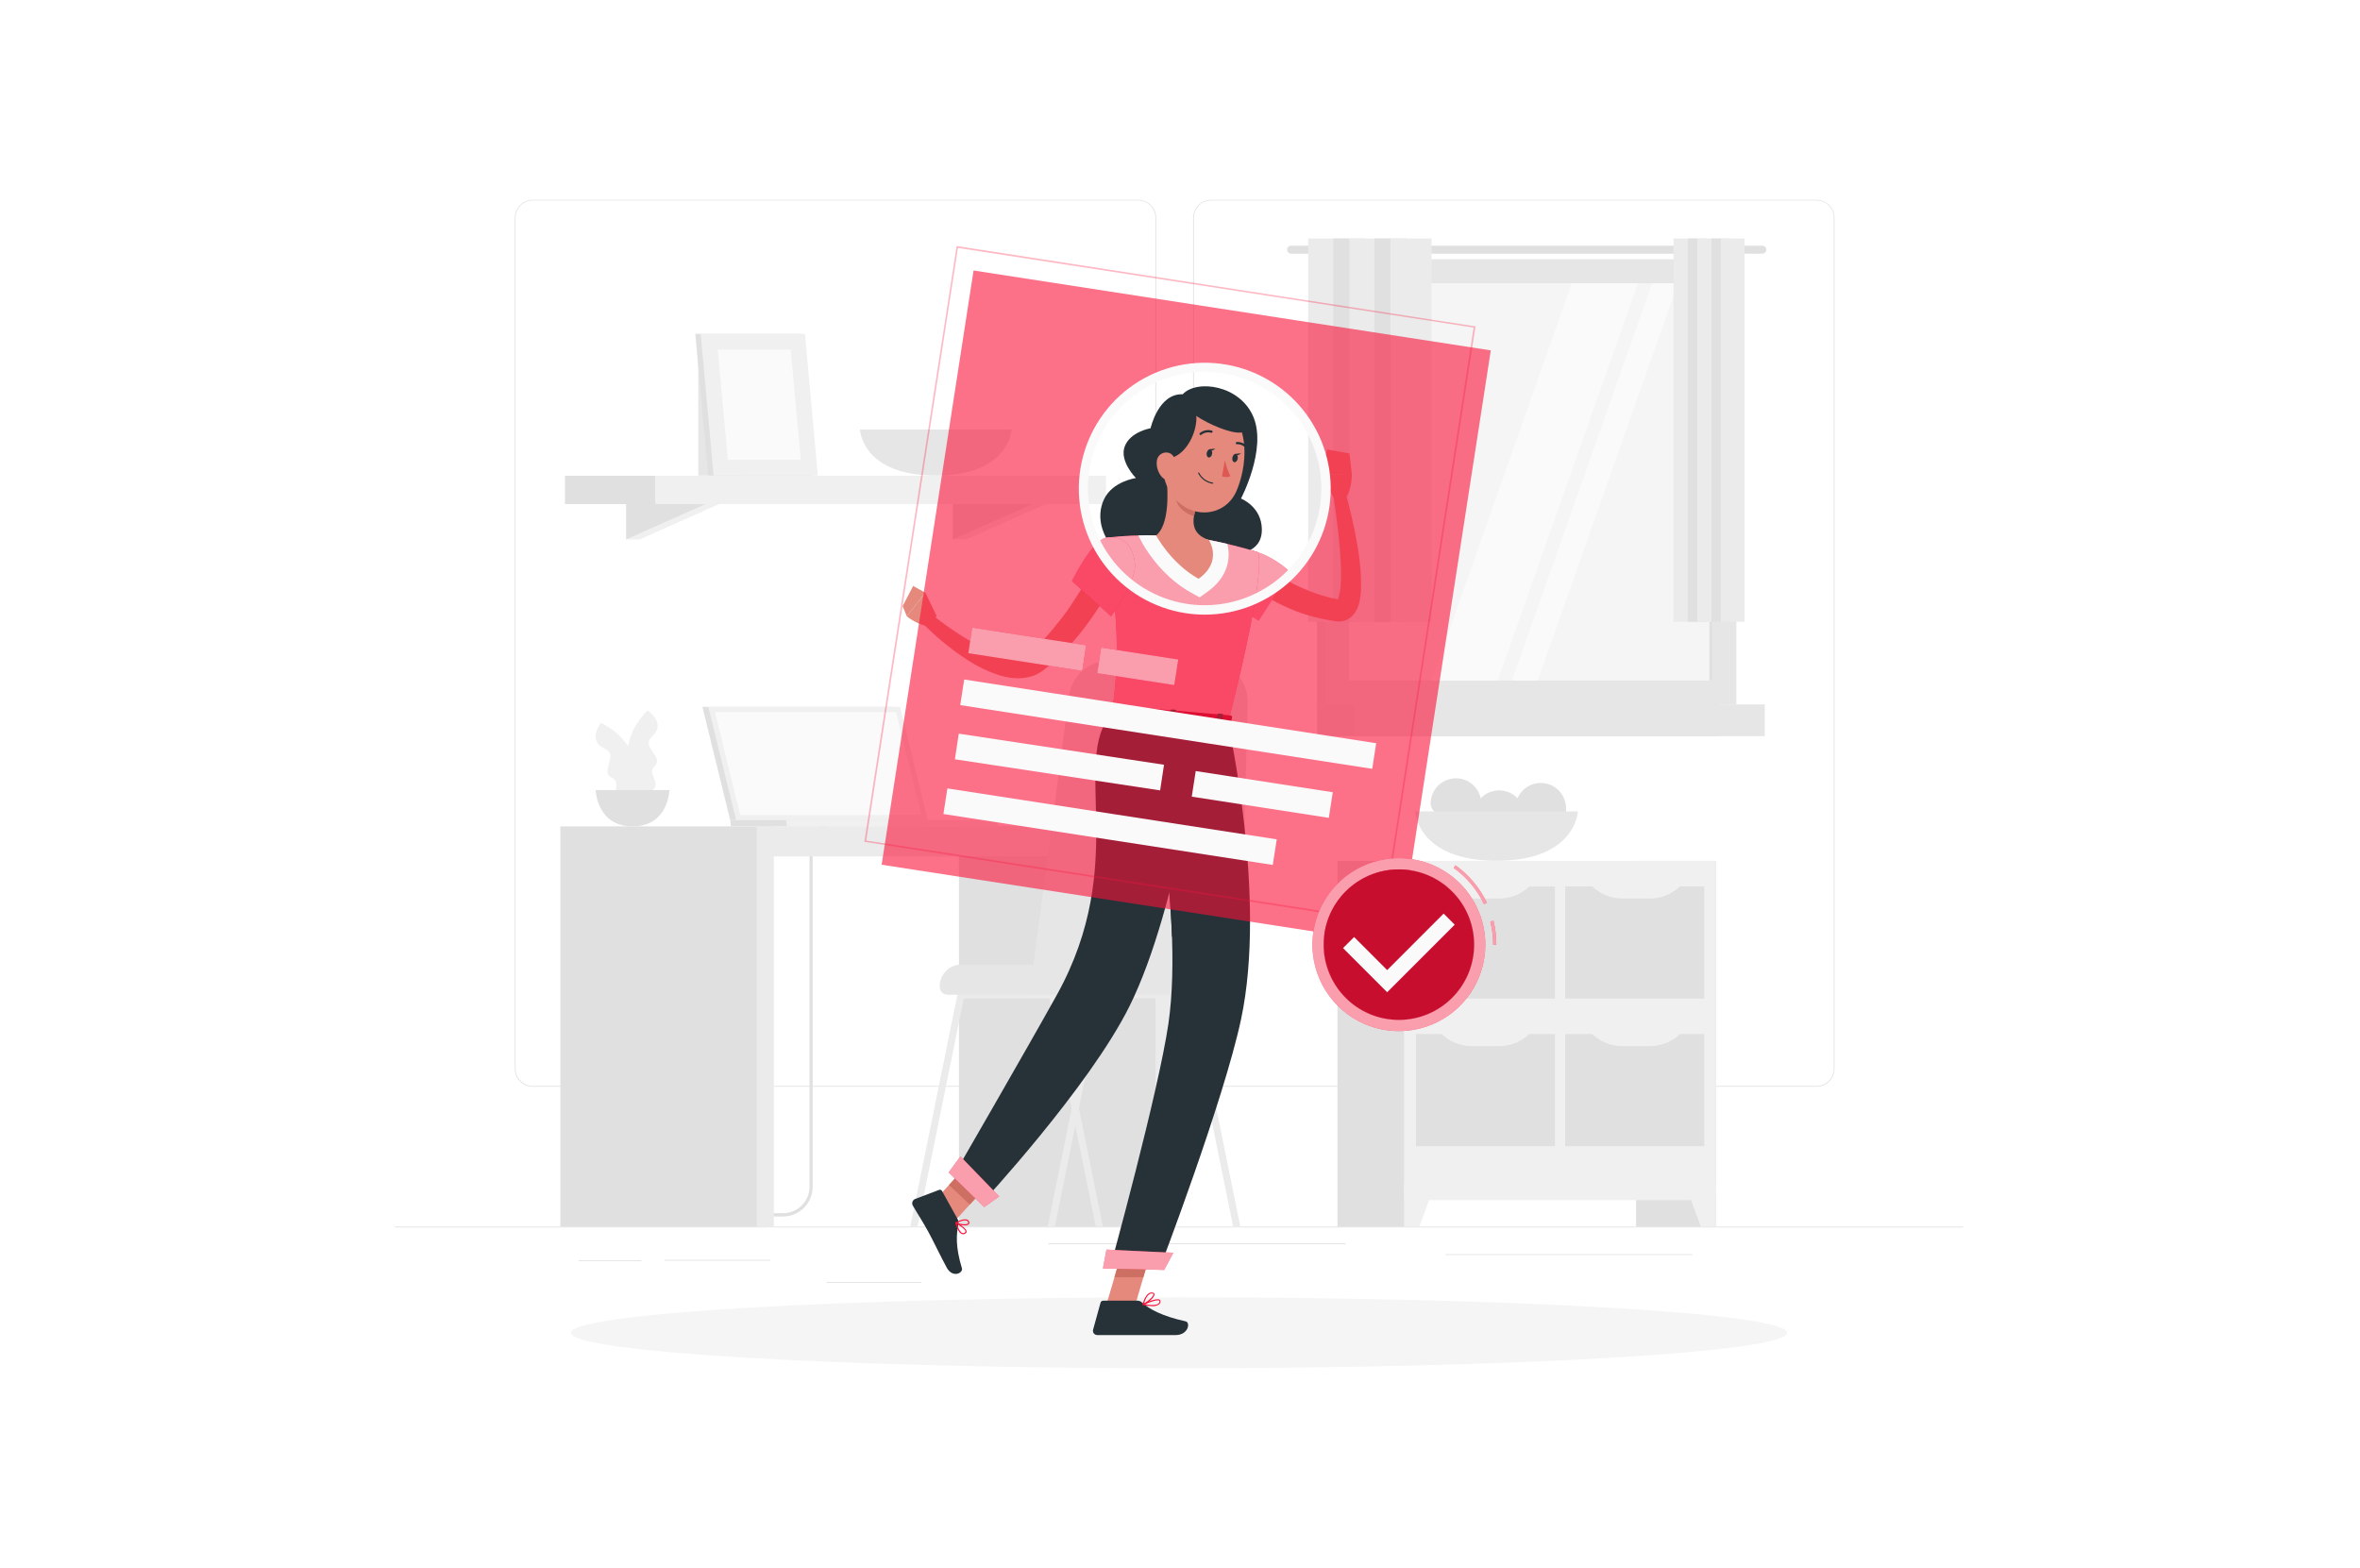 <svg width="301" height="200" viewBox="0 0 301 200" fill="none" xmlns="http://www.w3.org/2000/svg">
<path d="M250.375 156.448H50.375V156.548H250.375V156.448Z" fill="#E0E0E0"/>
<path d="M98.235 160.684H84.739V160.784H98.235V160.684Z" fill="#E0E0E0"/>
<path d="M81.803 160.732H73.795V160.832H81.803V160.732Z" fill="#E0E0E0"/>
<path d="M171.623 158.588H133.707V158.688H171.623V158.588Z" fill="#E0E0E0"/>
<path d="M117.487 163.52H105.399V163.62H117.487V163.52Z" fill="#E0E0E0"/>
<path d="M215.843 159.964H184.375V160.064H215.843V159.964Z" fill="#E0E0E0"/>
<path d="M145.175 138.608H67.939C67.334 138.607 66.754 138.366 66.327 137.938C65.899 137.509 65.659 136.929 65.659 136.324V27.752C65.664 27.15 65.907 26.575 66.334 26.151C66.76 25.727 67.337 25.489 67.939 25.488H145.175C145.781 25.488 146.362 25.729 146.79 26.157C147.218 26.585 147.459 27.166 147.459 27.772V136.324C147.459 136.93 147.218 137.511 146.79 137.939C146.362 138.367 145.781 138.608 145.175 138.608ZM67.939 25.568C67.361 25.569 66.806 25.8 66.397 26.209C65.989 26.619 65.759 27.174 65.759 27.752V136.324C65.759 136.903 65.989 137.457 66.397 137.867C66.806 138.276 67.361 138.507 67.939 138.508H145.175C145.754 138.507 146.309 138.277 146.718 137.867C147.127 137.458 147.358 136.903 147.359 136.324V27.752C147.358 27.173 147.127 26.618 146.718 26.209C146.309 25.799 145.754 25.569 145.175 25.568H67.939Z" fill="#E0E0E0"/>
<path d="M231.699 138.608H154.459C153.854 138.607 153.273 138.366 152.845 137.938C152.417 137.51 152.176 136.929 152.175 136.324V27.752C152.181 27.15 152.425 26.575 152.852 26.151C153.28 25.727 153.857 25.489 154.459 25.488H231.699C232.3 25.49 232.876 25.729 233.302 26.153C233.728 26.576 233.97 27.151 233.975 27.752V136.324C233.975 136.928 233.735 137.508 233.309 137.936C232.882 138.364 232.303 138.606 231.699 138.608ZM154.459 25.568C153.88 25.569 153.325 25.799 152.916 26.209C152.506 26.618 152.276 27.173 152.275 27.752V136.324C152.276 136.903 152.506 137.458 152.916 137.867C153.325 138.277 153.88 138.507 154.459 138.508H231.699C232.278 138.507 232.833 138.277 233.242 137.867C233.651 137.458 233.882 136.903 233.883 136.324V27.752C233.882 27.173 233.651 26.618 233.242 26.209C232.833 25.799 232.278 25.569 231.699 25.568H154.459Z" fill="#E0E0E0"/>
<path d="M218.863 109.8H208.671V156.448H218.863V109.8Z" fill="#E0E0E0"/>
<path d="M216.927 156.448H218.863V150.94H214.899L216.927 156.448Z" fill="#F0F0F0"/>
<path d="M180.775 109.8H170.583V156.448H180.775V109.8Z" fill="#E0E0E0"/>
<path d="M218.863 109.8H179.083V153.068H218.863V109.8Z" fill="#F0F0F0"/>
<path d="M199.623 131.88V146.184H217.363V131.88H199.623Z" fill="#E0E0E0"/>
<path d="M180.587 131.88V146.184H198.327V131.88H180.587Z" fill="#E0E0E0"/>
<path d="M191.211 133.424H187.699C186.945 133.424 186.199 133.27 185.506 132.971C184.814 132.673 184.189 132.236 183.671 131.688H195.239C194.721 132.236 194.097 132.673 193.404 132.971C192.711 133.27 191.965 133.424 191.211 133.424Z" fill="#F0F0F0"/>
<path d="M210.427 133.424H206.919C206.164 133.424 205.417 133.27 204.724 132.971C204.031 132.673 203.406 132.236 202.887 131.688H214.459C213.94 132.236 213.315 132.672 212.621 132.971C211.928 133.269 211.182 133.423 210.427 133.424Z" fill="#F0F0F0"/>
<path d="M199.623 113.056V127.36H217.363V113.056H199.623Z" fill="#E0E0E0"/>
<path d="M180.583 113.06V127.364H198.323V113.06H180.583Z" fill="#E0E0E0"/>
<path d="M191.211 114.6H187.699C186.945 114.6 186.199 114.446 185.507 114.148C184.815 113.85 184.19 113.415 183.671 112.868H195.239C194.72 113.415 194.096 113.85 193.403 114.148C192.711 114.446 191.965 114.6 191.211 114.6Z" fill="#F0F0F0"/>
<path d="M210.427 114.6H206.919C206.165 114.6 205.418 114.446 204.725 114.148C204.032 113.851 203.406 113.415 202.887 112.868H214.459C213.939 113.415 213.314 113.85 212.621 114.148C211.928 114.445 211.181 114.599 210.427 114.6Z" fill="#F0F0F0"/>
<path d="M181.019 156.448H179.083V150.94H183.051L181.019 156.448Z" fill="#F0F0F0"/>
<path d="M188.923 102.492C188.923 104.276 190.163 105.516 188.379 105.516C186.595 105.516 182.467 104.276 182.467 102.492C182.467 101.636 182.807 100.815 183.412 100.209C184.018 99.604 184.839 99.264 185.695 99.264C186.551 99.264 187.372 99.604 187.978 100.209C188.583 100.815 188.923 101.636 188.923 102.492Z" fill="#E0E0E0"/>
<path d="M194.447 104.032C194.447 105.812 195.687 107.056 193.903 107.056C192.119 107.056 187.975 105.812 187.975 104.032C187.975 103.176 188.315 102.355 188.92 101.75C189.526 101.144 190.347 100.804 191.203 100.804C192.059 100.804 192.88 101.144 193.486 101.75C194.091 102.355 194.431 103.176 194.431 104.032H194.447Z" fill="#E0E0E0"/>
<path d="M199.739 103.088C199.739 104.868 200.979 106.112 199.195 106.112C197.411 106.112 193.283 104.868 193.283 103.088C193.283 102.232 193.623 101.411 194.228 100.805C194.834 100.2 195.655 99.86 196.511 99.86C197.367 99.86 198.188 100.2 198.794 100.805C199.399 101.411 199.739 102.232 199.739 103.088Z" fill="#E0E0E0"/>
<path d="M180.491 103.488C180.491 103.488 180.755 109.784 190.871 109.784C200.987 109.784 201.247 103.488 201.247 103.488H180.491Z" fill="#E6E6E6"/>
<path d="M219.287 33.084H167.995V89.844H219.287V33.084Z" fill="#E0E0E0"/>
<path d="M224.775 31.332H164.675C164.608 31.331 164.542 31.344 164.479 31.37C164.417 31.395 164.361 31.432 164.313 31.479C164.266 31.527 164.228 31.583 164.202 31.645C164.176 31.707 164.163 31.773 164.163 31.84C164.163 31.976 164.217 32.106 164.313 32.202C164.409 32.298 164.539 32.352 164.675 32.352H224.775C224.842 32.352 224.909 32.339 224.97 32.313C225.032 32.287 225.088 32.249 225.136 32.202C225.183 32.154 225.22 32.098 225.246 32.036C225.271 31.974 225.284 31.907 225.283 31.84C225.283 31.705 225.23 31.576 225.134 31.481C225.039 31.386 224.91 31.332 224.775 31.332Z" fill="#E0E0E0"/>
<path d="M221.463 33.084H169.011V89.844H221.463V33.084Z" fill="#E6E6E6"/>
<path d="M219.287 89.844H167.995V93.888H219.287V89.844Z" fill="#E0E0E0"/>
<path d="M225.087 89.844H172.635V93.888H225.087V89.844Z" fill="#E6E6E6"/>
<path d="M218.415 86.792V36.128H172.059V86.792H218.415Z" fill="#F5F5F5"/>
<path d="M182.583 86.796L200.467 36.132H208.907L191.023 86.796H182.583Z" fill="#FAFAFA"/>
<path d="M192.835 86.796L210.719 36.132H214.011L196.127 86.796H192.835Z" fill="#FAFAFA"/>
<path d="M218.415 86.796V36.132H218.027V86.796H218.415Z" fill="#E0E0E0"/>
<path d="M172.095 30.42H166.851V79.308H172.095V30.42Z" fill="#EBEBEB"/>
<path d="M174.135 30.42H170.051V79.308H174.135V30.42Z" fill="#E0E0E0"/>
<path d="M177.339 30.42H172.095V79.308H177.339V30.42Z" fill="#EBEBEB"/>
<path d="M179.379 30.42H175.295V79.308H179.379V30.42Z" fill="#E0E0E0"/>
<path d="M182.583 30.42H177.339V79.308H182.583V30.42Z" fill="#EBEBEB"/>
<path d="M216.463 30.42H213.443V79.308H216.463V30.42Z" fill="#EBEBEB"/>
<path d="M217.643 30.42H215.287V79.308H217.643V30.42Z" fill="#E0E0E0"/>
<path d="M219.483 30.42H216.463V79.308H219.483V30.42Z" fill="#EBEBEB"/>
<path d="M220.663 30.42H218.307V79.308H220.663V30.42Z" fill="#E0E0E0"/>
<path d="M222.507 30.42H219.487V79.308H222.507V30.42Z" fill="#EBEBEB"/>
<path d="M94.523 45.744H89.059V60.652H94.523V45.744Z" fill="#E6E6E6"/>
<path d="M81.591 64.064L79.855 68.8H81.591L92.215 64.064H81.591Z" fill="#F0F0F0"/>
<path d="M79.855 64.064V68.8L90.483 64.064H79.855Z" fill="#E0E0E0"/>
<path d="M123.255 64.064L121.523 68.8H123.255L133.883 64.064H123.255Z" fill="#F0F0F0"/>
<path d="M121.523 64.064V68.8L132.147 64.064H121.523Z" fill="#E0E0E0"/>
<path d="M72.059 64.288H83.615V60.684H72.059V64.288Z" fill="#E0E0E0"/>
<path d="M141.063 60.684H83.611V64.288H141.063V60.684Z" fill="#F0F0F0"/>
<path d="M103.623 60.652H90.323L88.679 42.584H101.979L103.623 60.652Z" fill="#E0E0E0"/>
<path d="M104.311 60.652H91.015L89.367 42.584H102.667L104.311 60.652Z" fill="#F0F0F0"/>
<path d="M92.831 58.652L91.551 44.584H100.851L102.131 58.652H92.831Z" fill="#FAFAFA"/>
<path d="M109.679 54.784C109.679 54.784 109.923 60.652 119.351 60.652C128.779 60.652 129.023 54.784 129.023 54.784H109.679Z" fill="#E6E6E6"/>
<path d="M99.879 155.152H85.307C84.977 155.159 84.654 155.059 84.385 154.868C84.115 154.677 83.915 154.405 83.812 154.091C83.71 153.778 83.71 153.439 83.815 153.126C83.919 152.813 84.121 152.542 84.391 152.352L84.627 152.672C84.435 152.816 84.293 153.016 84.221 153.245C84.149 153.473 84.151 153.719 84.226 153.947C84.301 154.174 84.446 154.373 84.64 154.514C84.834 154.654 85.067 154.731 85.307 154.732H99.879C100.772 154.731 101.628 154.376 102.259 153.744C102.891 153.113 103.246 152.257 103.247 151.364V108.24C103.248 107.268 103.634 106.336 104.321 105.649C105.008 104.961 105.939 104.574 106.911 104.572H111.271V104.972H106.911C106.045 104.974 105.216 105.319 104.604 105.932C103.992 106.544 103.648 107.374 103.647 108.24V151.384C103.645 152.383 103.247 153.34 102.541 154.046C101.835 154.752 100.878 155.15 99.879 155.152Z" fill="#E0E0E0"/>
<path d="M148.555 105.396H122.311V156.448H148.555V105.396Z" fill="#E0E0E0"/>
<path d="M149.543 105.396H147.379V156.448H149.543V105.396Z" fill="#EBEBEB"/>
<path d="M98.027 109.224H150.211V105.396H98.027V109.224Z" fill="#EBEBEB"/>
<path d="M97.715 105.396H71.471V156.448H97.715V105.396Z" fill="#E0E0E0"/>
<path d="M98.699 105.396H96.535V156.448H98.699V105.396Z" fill="#EBEBEB"/>
<path d="M89.587 90.156H114.043L117.587 104.596H93.131L89.587 90.156Z" fill="#E0E0E0"/>
<path d="M93.131 104.596L93.231 105.396H117.687L117.591 104.596H93.131Z" fill="#E0E0E0"/>
<path d="M90.343 90.156H114.799L118.343 104.596H93.887L90.343 90.156Z" fill="#F0F0F0"/>
<path d="M94.403 103.936L91.183 90.816H114.279L117.499 103.936H94.403Z" fill="#FAFAFA"/>
<path d="M100.259 104.596L100.355 105.396H127.287L127.187 104.596H100.259Z" fill="#F0F0F0"/>
<path d="M81.203 101.756C81.203 101.756 77.603 95.552 82.599 90.612C82.599 90.612 83.899 91.464 83.879 92.612C83.859 93.76 82.487 94.044 82.779 95.012C83.071 95.98 84.379 96.9 83.523 97.688C82.667 98.476 83.659 99.176 83.603 100.144C83.547 101.112 81.203 101.756 81.203 101.756Z" fill="#F0F0F0"/>
<path d="M81.475 102.324C81.475 102.324 82.935 95.3 76.639 92.188C76.639 92.188 75.671 93.408 76.051 94.484C76.431 95.56 77.827 95.4 77.847 96.4C77.867 97.4 76.927 98.692 77.987 99.172C79.047 99.652 78.323 100.628 78.683 101.524C79.043 102.42 81.475 102.324 81.475 102.324Z" fill="#F0F0F0"/>
<path d="M75.975 100.768C75.975 100.768 76.095 105.396 80.683 105.396C85.271 105.396 85.379 100.768 85.379 100.768H75.975Z" fill="#E0E0E0"/>
<path d="M140.671 156.448H139.759L137.147 143.584L136.691 141.332L133.843 127.332H122.927L117.011 156.448H116.099L122.127 126.776C122.147 126.675 122.201 126.584 122.281 126.519C122.36 126.454 122.46 126.419 122.563 126.42H134.207C134.31 126.419 134.41 126.454 134.489 126.519C134.569 126.584 134.623 126.675 134.643 126.776L137.143 139.088L137.603 141.34L140.671 156.448Z" fill="#EBEBEB"/>
<path d="M158.195 156.448H157.279L151.363 127.316H140.451L137.603 141.34L137.147 143.584L134.535 156.448H133.623L136.691 141.332L137.143 139.088L139.647 126.776C139.667 126.675 139.721 126.584 139.801 126.519C139.88 126.454 139.98 126.419 140.083 126.42H151.727C151.83 126.42 151.93 126.455 152.01 126.52C152.091 126.585 152.146 126.675 152.167 126.776L158.195 156.448Z" fill="#EBEBEB"/>
<path d="M131.291 126.868H151.347C153.187 126.866 154.953 126.144 156.267 124.856C157.581 123.567 158.337 121.816 158.375 119.976L159.123 89.496C159.134 88.817 159.009 88.142 158.757 87.511C158.504 86.88 158.129 86.306 157.652 85.821C157.176 85.337 156.608 84.951 155.982 84.688C155.355 84.425 154.683 84.289 154.003 84.288H141.431C140.173 84.289 138.958 84.752 138.019 85.59C137.08 86.428 136.482 87.582 136.339 88.832L131.291 126.868Z" fill="#E6E6E6"/>
<path d="M142.227 126.868H120.855C120.59 126.868 120.335 126.763 120.148 126.575C119.96 126.388 119.855 126.133 119.855 125.868V125.772C119.855 125.043 120.144 124.344 120.66 123.829C121.175 123.314 121.874 123.024 122.603 123.024H142.227V126.868Z" fill="#E6E6E6"/>
<path d="M150.375 174.512C193.208 174.512 227.931 172.485 227.931 169.984C227.931 167.483 193.208 165.456 150.375 165.456C107.542 165.456 72.819 167.483 72.819 169.984C72.819 172.485 107.542 174.512 150.375 174.512Z" fill="#F5F5F5"/>
<path d="M160.951 71.816L161.211 72.036C161.307 72.12 161.415 72.2 161.519 72.28C161.727 72.444 161.919 72.608 162.159 72.764C162.591 73.08 163.051 73.368 163.511 73.656C164.439 74.228 165.412 74.724 166.419 75.14C167.423 75.568 168.456 75.921 169.511 76.196C169.775 76.268 170.047 76.316 170.311 76.376L170.711 76.464C170.795 76.464 170.711 76.464 170.711 76.484C170.657 76.497 170.605 76.52 170.559 76.552C170.523 76.588 170.523 76.588 170.539 76.58C170.618 76.463 170.68 76.335 170.723 76.2C170.865 75.739 170.952 75.262 170.983 74.78C171.031 74.256 171.047 73.704 171.043 73.148C171.043 72.032 170.955 70.892 170.867 69.748C170.779 68.604 170.639 67.456 170.491 66.304C170.343 65.152 170.179 64 170.007 62.864L171.511 62.52C172.174 64.803 172.708 67.121 173.111 69.464C173.321 70.656 173.466 71.857 173.547 73.064C173.594 73.687 173.609 74.312 173.591 74.936C173.586 75.625 173.498 76.311 173.331 76.98C173.218 77.408 173.034 77.813 172.787 78.18C172.614 78.43 172.399 78.648 172.151 78.824C171.867 79.028 171.54 79.164 171.195 79.224C170.899 79.274 170.596 79.274 170.299 79.224L169.839 79.148C169.531 79.096 169.219 79.056 168.915 78.988C167.689 78.745 166.485 78.399 165.315 77.956C164.146 77.508 163.016 76.965 161.935 76.332C161.395 76.008 160.867 75.668 160.355 75.296C160.099 75.112 159.847 74.896 159.595 74.72C159.471 74.616 159.347 74.516 159.223 74.404C159.099 74.292 158.983 74.2 158.823 74.048L160.951 71.816Z" fill="#E4897B"/>
<path d="M156.603 69.996C161.003 69.4 164.539 72.948 164.539 72.948L160.515 79.156C160.515 79.156 156.203 76.396 155.443 74.516C154.659 72.56 154.351 70.288 156.603 69.996Z" fill="#FA1239"/>
<path opacity="0.6" d="M156.603 69.996C161.003 69.4 164.539 72.948 164.539 72.948L160.515 79.156C160.515 79.156 156.203 76.396 155.443 74.516C154.659 72.56 154.351 70.288 156.603 69.996Z" fill="#FAFAFA"/>
<path d="M170.043 63.404L168.583 60.476L172.411 60.444C172.411 60.444 172.487 62.488 171.519 63.644L170.043 63.404Z" fill="#E4897B"/>
<path d="M169.263 57.328L172.111 57.836L172.411 60.444L168.583 60.476L169.263 57.328Z" fill="#E4897B"/>
<path d="M141.043 166.636L144.627 166.98L147.107 158.564L143.523 158.216L141.043 166.636Z" fill="#E4897B"/>
<path d="M118.255 154.188L120.911 156.684L126.647 150.38L123.991 147.884L118.255 154.188Z" fill="#E4897B"/>
<path d="M122.139 155.488L120.139 151.888C120.105 151.826 120.05 151.779 119.984 151.755C119.918 151.73 119.845 151.731 119.779 151.756L116.703 152.924C116.627 152.957 116.559 153.005 116.502 153.066C116.446 153.127 116.403 153.198 116.376 153.277C116.35 153.355 116.34 153.438 116.347 153.521C116.354 153.604 116.379 153.684 116.419 153.756C117.135 154.996 117.547 155.56 118.419 157.14C118.959 158.116 120.019 160.34 120.759 161.692C121.499 163.044 122.871 162.368 122.683 161.744C121.827 158.944 121.991 157.372 122.231 156.144C122.279 155.921 122.247 155.689 122.139 155.488Z" fill="#263238"/>
<path d="M145.047 165.888H140.703C140.626 165.889 140.55 165.915 140.489 165.963C140.427 166.011 140.383 166.077 140.363 166.152L139.415 169.588C139.393 169.669 139.39 169.755 139.406 169.838C139.423 169.92 139.458 169.998 139.51 170.065C139.561 170.132 139.628 170.185 139.704 170.222C139.779 170.259 139.863 170.277 139.947 170.276C141.479 170.276 142.203 170.276 144.115 170.276H149.951C151.551 170.276 151.871 168.676 151.215 168.524C148.271 167.876 146.571 166.976 145.663 166.124C145.495 165.971 145.275 165.886 145.047 165.888Z" fill="#263238"/>
<path d="M147.107 158.564L145.827 162.904H142.139L143.519 158.22L147.107 158.564Z" fill="#CE6F64"/>
<path d="M123.987 147.888L126.647 150.38L123.687 153.628L121.031 151.136L123.987 147.888Z" fill="#CE6F64"/>
<path d="M160.939 67.512C160.911 64.604 158.279 63.588 158.279 63.588C158.279 63.588 161.571 57.356 159.879 53.22C158.187 49.084 152.611 48.356 150.843 50.288C147.735 50.156 146.747 54.62 146.747 54.62C146.747 54.62 144.147 55.056 143.447 56.948C142.747 58.84 144.879 60.972 144.879 60.972C144.879 60.972 141.911 61.372 140.819 63.656C139.727 65.94 140.399 68.972 143.679 71.588C148.447 75.388 157.211 70.62 157.211 70.62C157.211 70.62 160.971 70.856 160.939 67.512Z" fill="#263238"/>
<path d="M160.375 70.404C160.375 70.404 161.975 71.104 156.631 92.212L141.831 90.928C142.599 84.928 142.931 81.2 141.119 68.576C143.231 68.326 145.358 68.231 147.483 68.292C149.737 68.326 151.985 68.52 154.211 68.872C156.29 69.279 158.348 69.791 160.375 70.404Z" fill="#FA1239"/>
<path opacity="0.6" d="M160.375 70.404C160.375 70.404 161.975 71.104 156.631 92.212L141.831 90.928C142.599 84.928 142.931 81.2 141.119 68.576C143.231 68.326 145.358 68.231 147.483 68.292C149.737 68.326 151.985 68.52 154.211 68.872C156.29 69.279 158.348 69.791 160.375 70.404Z" fill="#FAFAFA"/>
<path d="M156.539 69.372C155.771 69.188 154.939 69.012 154.179 68.872C151.953 68.519 149.705 68.323 147.451 68.288C146.679 68.26 145.907 68.26 145.183 68.288L145.679 69.232C145.767 69.4 147.879 73.34 151.891 75.576L152.995 76.192L154.023 75.46C156.615 73.608 156.999 71.2 156.539 69.372Z" fill="#FAFAFA"/>
<path d="M148.775 60.772C149.011 62.976 149.091 66.98 147.455 68.292C147.455 68.292 149.327 71.848 152.871 73.82C156.007 71.588 154.183 68.872 154.183 68.872C151.819 68.072 152.035 66.304 152.583 64.656L148.775 60.772Z" fill="#E4897B"/>
<path d="M150.331 62.356L152.595 64.656C152.457 65.038 152.353 65.432 152.283 65.832C151.375 65.62 150.055 64.672 150.039 63.696C150.057 63.236 150.156 62.782 150.331 62.356Z" fill="#CE6F64"/>
<path d="M148.679 55.772C148.243 59.372 147.983 60.896 149.451 63.06C151.659 66.308 156.187 66.052 157.687 62.66C159.039 59.596 159.523 54.212 156.287 52.152C155.578 51.696 154.763 51.428 153.921 51.374C153.079 51.32 152.238 51.482 151.476 51.844C150.714 52.207 150.057 52.758 149.568 53.445C149.078 54.133 148.773 54.934 148.679 55.772Z" fill="#E4897B"/>
<path d="M151.471 51.336C154.251 52.056 151.503 60.512 147.071 58.06C147.071 58.06 147.271 54.488 148.503 52.972C149.248 52.069 150.31 51.484 151.471 51.336Z" fill="#263238"/>
<path d="M151.175 51.804C152.375 53.756 161.275 57.456 158.283 53.256C155.291 49.056 151.175 51.804 151.175 51.804Z" fill="#263238"/>
<path d="M147.535 58.888C147.485 59.589 147.714 60.282 148.171 60.816C148.787 61.516 149.599 61.092 149.855 60.244C150.083 59.484 150.039 58.204 149.219 57.812C149.038 57.732 148.84 57.699 148.643 57.714C148.446 57.729 148.256 57.792 148.089 57.899C147.922 58.005 147.785 58.151 147.688 58.324C147.591 58.497 147.539 58.69 147.535 58.888Z" fill="#E4897B"/>
<path d="M156.615 92.212C156.615 92.212 161.627 114.388 158.283 130.02C156.043 140.492 147.959 161.644 147.959 161.644L141.639 161.484C141.639 161.484 147.755 139.284 149.023 130.556C151.187 115.62 145.767 91.272 145.767 91.272L156.615 92.212Z" fill="#263238"/>
<path d="M150.835 96.688L147.675 101.672C148.628 107.582 149.231 113.543 149.483 119.524C153.927 111.568 151.823 100.9 150.835 96.688Z" fill="#263238"/>
<path d="M148.479 161.972L140.671 161.772L141.123 159.376L149.647 159.78L148.479 161.972Z" fill="#FA1239"/>
<path opacity="0.6" d="M148.479 161.972L140.671 161.772L141.123 159.376L149.647 159.78L148.479 161.972Z" fill="#FAFAFA"/>
<path d="M153.375 91.972C153.375 91.972 150.435 115.492 144.059 128.332C138.911 138.688 125.175 153.488 125.175 153.488L121.663 149.868C121.663 149.868 130.943 133.824 134.771 126.932C144.155 110.04 136.483 97.152 141.803 90.932L153.375 91.972Z" fill="#263238"/>
<path d="M125.527 153.952L120.991 149.532L122.499 147.484L127.439 152.592L125.527 153.952Z" fill="#FA1239"/>
<path opacity="0.6" d="M125.527 153.952L120.991 149.532L122.499 147.484L127.439 152.592L125.527 153.952Z" fill="#FAFAFA"/>
<path d="M141.651 90.04L140.871 91.308C140.807 91.408 140.923 91.524 141.091 91.536L156.631 92.88C156.767 92.88 156.883 92.836 156.899 92.752L157.147 91.44C157.147 91.348 157.055 91.26 156.907 91.248L141.903 89.948C141.857 89.94 141.809 89.945 141.765 89.961C141.721 89.977 141.682 90.004 141.651 90.04Z" fill="#FA1239"/>
<path opacity="0.3" d="M141.651 90.04L140.871 91.308C140.807 91.408 140.923 91.524 141.091 91.536L156.631 92.88C156.767 92.88 156.883 92.836 156.899 92.752L157.147 91.44C157.147 91.348 157.055 91.26 156.907 91.248L141.903 89.948C141.857 89.94 141.809 89.945 141.765 89.961C141.721 89.977 141.682 90.004 141.651 90.04Z" fill="black"/>
<path d="M143.523 91.888L143.123 91.852C143.043 91.852 142.987 91.8 142.995 91.748L143.335 90.044C143.335 89.992 143.419 89.956 143.499 89.964L143.899 90C143.979 90 144.035 90.052 144.027 90.104L143.691 91.808C143.675 91.864 143.603 91.888 143.523 91.888Z" fill="#263238"/>
<path d="M155.491 92.928L155.091 92.892C155.011 92.892 154.955 92.84 154.963 92.788L155.303 91.08C155.303 91.032 155.387 90.996 155.467 91.004L155.867 91.04C155.947 91.04 156.003 91.092 155.995 91.14L155.659 92.848C155.643 92.9 155.575 92.932 155.491 92.928Z" fill="#263238"/>
<path d="M149.507 92.408L149.107 92.376C149.027 92.376 148.971 92.32 148.979 92.272L149.319 90.564C149.319 90.516 149.403 90.48 149.483 90.488L149.883 90.52C149.963 90.52 150.019 90.576 150.011 90.624L149.675 92.332C149.659 92.38 149.575 92.416 149.507 92.408Z" fill="#263238"/>
<path d="M153.907 57.76C153.855 58.048 153.967 58.312 154.155 58.348C154.343 58.384 154.555 58.176 154.595 57.884C154.635 57.592 154.539 57.328 154.347 57.296C154.155 57.264 153.975 57.488 153.907 57.76Z" fill="#263238"/>
<path d="M157.175 58.36C157.123 58.648 157.235 58.912 157.423 58.948C157.611 58.984 157.823 58.776 157.863 58.484C157.903 58.192 157.807 57.928 157.615 57.896C157.423 57.864 157.247 58.068 157.175 58.36Z" fill="#263238"/>
<path d="M157.547 57.888L158.279 57.816C158.279 57.816 157.823 58.288 157.547 57.888Z" fill="#263238"/>
<path d="M156.231 58.688C156.371 59.398 156.607 60.086 156.931 60.732C156.763 60.81 156.58 60.851 156.395 60.851C156.21 60.851 156.027 60.81 155.859 60.732L156.231 58.688Z" fill="#DE5753"/>
<path d="M154.643 61.692C154.253 61.632 153.883 61.478 153.564 61.245C153.245 61.012 152.987 60.706 152.811 60.352C152.805 60.335 152.805 60.315 152.813 60.298C152.82 60.281 152.834 60.267 152.851 60.26C152.86 60.256 152.869 60.254 152.878 60.254C152.887 60.253 152.896 60.255 152.905 60.258C152.914 60.262 152.921 60.267 152.928 60.273C152.935 60.28 152.94 60.288 152.943 60.296C153.112 60.626 153.356 60.911 153.655 61.129C153.955 61.346 154.302 61.49 154.667 61.548C154.686 61.548 154.705 61.556 154.718 61.569C154.732 61.583 154.739 61.601 154.739 61.62C154.739 61.639 154.732 61.658 154.718 61.671C154.705 61.685 154.686 61.692 154.667 61.692H154.643Z" fill="#263238"/>
<path d="M153.127 55.488C153.097 55.489 153.067 55.48 153.042 55.462C153.017 55.444 152.998 55.419 152.988 55.39C152.978 55.361 152.978 55.33 152.987 55.301C152.996 55.272 153.015 55.246 153.039 55.228C153.25 55.058 153.498 54.942 153.764 54.888C154.029 54.835 154.303 54.846 154.563 54.92C154.581 54.926 154.598 54.936 154.612 54.949C154.626 54.961 154.637 54.977 154.645 54.994C154.654 55.011 154.658 55.029 154.659 55.048C154.66 55.067 154.658 55.086 154.651 55.104C154.645 55.122 154.635 55.138 154.623 55.153C154.61 55.167 154.595 55.178 154.577 55.186C154.56 55.194 154.542 55.199 154.523 55.2C154.504 55.201 154.485 55.198 154.467 55.192C154.253 55.133 154.027 55.126 153.809 55.172C153.591 55.218 153.388 55.316 153.215 55.456C153.19 55.475 153.159 55.486 153.127 55.488Z" fill="#263238"/>
<path d="M159.047 57.256C159.026 57.256 159.005 57.251 158.986 57.242C158.966 57.233 158.949 57.22 158.935 57.204C158.799 57.028 158.622 56.886 158.421 56.791C158.219 56.696 157.998 56.65 157.775 56.656C157.737 56.66 157.699 56.648 157.669 56.624C157.64 56.6 157.62 56.566 157.615 56.528C157.613 56.509 157.615 56.49 157.62 56.472C157.625 56.454 157.634 56.437 157.646 56.423C157.658 56.408 157.673 56.396 157.689 56.388C157.706 56.379 157.724 56.374 157.743 56.372C158.014 56.358 158.284 56.41 158.531 56.523C158.777 56.635 158.993 56.806 159.159 57.02C159.185 57.048 159.2 57.084 159.2 57.122C159.2 57.16 159.185 57.197 159.159 57.224C159.127 57.248 159.087 57.26 159.047 57.256Z" fill="#263238"/>
<path d="M142.211 73.888C141.61 75.082 140.942 76.241 140.211 77.36C139.491 78.464 138.731 79.544 137.911 80.584C137.083 81.628 136.195 82.623 135.251 83.564C134.763 84.024 134.287 84.492 133.763 84.924L133.363 85.252L133.267 85.332L133.139 85.432C133.055 85.501 132.967 85.565 132.875 85.624C132.512 85.873 132.116 86.072 131.699 86.216C130.914 86.472 130.085 86.563 129.263 86.484C128.527 86.41 127.802 86.251 127.103 86.008C125.809 85.556 124.574 84.948 123.427 84.196C121.221 82.765 119.188 81.082 117.371 79.18L118.435 78.064C119.391 78.832 120.399 79.596 121.431 80.288C122.442 80.996 123.495 81.643 124.583 82.224C125.62 82.793 126.714 83.251 127.847 83.588C128.927 83.888 130.011 83.94 130.759 83.628C131.182 83.444 131.56 83.171 131.867 82.828C132.311 82.428 132.723 81.984 133.143 81.552C133.963 80.66 134.723 79.704 135.471 78.752C136.219 77.8 136.895 76.752 137.551 75.712C137.883 75.192 138.199 74.664 138.511 74.136C138.823 73.608 139.123 73.052 139.383 72.556L142.211 73.888Z" fill="#E4897B"/>
<path d="M119.447 78.54L118.023 75.596L115.655 78.604C115.655 78.604 117.223 79.912 118.747 79.864L119.447 78.54Z" fill="#E4897B"/>
<path d="M116.467 74.736L115.127 77.3L115.655 78.604L118.023 75.596L116.467 74.736Z" fill="#E4897B"/>
<path d="M141.087 68.576C139.271 68.896 136.723 74.108 136.723 74.108L141.711 78.616C141.711 78.616 144.943 74.276 144.751 71.908C144.587 69.888 143.399 68.168 141.087 68.576Z" fill="#FA1239"/>
<path opacity="0.6" d="M141.087 68.576C139.271 68.896 136.723 74.108 136.723 74.108L141.711 78.616C141.711 78.616 144.943 74.276 144.751 71.908C144.587 69.888 143.399 68.168 141.087 68.576Z" fill="#FAFAFA"/>
<path d="M122.839 157.42C122.792 157.42 122.744 157.412 122.699 157.396C122.263 157.252 121.979 156.448 121.847 155.98C121.843 155.966 121.844 155.952 121.848 155.938C121.852 155.925 121.86 155.913 121.871 155.904C121.884 155.897 121.897 155.893 121.911 155.893C121.925 155.893 121.939 155.897 121.951 155.904C122.083 155.972 123.243 156.596 123.279 157.052C123.285 157.102 123.276 157.153 123.254 157.198C123.232 157.243 123.198 157.281 123.155 157.308C123.065 157.379 122.954 157.419 122.839 157.42ZM122.039 156.108C122.239 156.752 122.499 157.176 122.747 157.26C122.804 157.277 122.864 157.279 122.921 157.265C122.979 157.252 123.032 157.224 123.075 157.184C123.097 157.171 123.115 157.152 123.126 157.129C123.138 157.107 123.142 157.081 123.139 157.056C123.115 156.776 122.435 156.332 122.035 156.108H122.039Z" fill="#FA1239"/>
<path d="M123.019 156.288C122.624 156.287 122.234 156.195 121.879 156.02C121.868 156.015 121.859 156.006 121.852 155.995C121.846 155.985 121.843 155.973 121.843 155.96C121.843 155.947 121.847 155.934 121.854 155.922C121.861 155.911 121.871 155.902 121.883 155.896C121.919 155.896 122.839 155.372 123.335 155.548C123.396 155.568 123.452 155.601 123.498 155.646C123.545 155.69 123.581 155.744 123.603 155.804C123.635 155.862 123.646 155.929 123.634 155.993C123.622 156.058 123.589 156.117 123.539 156.16C123.384 156.258 123.202 156.303 123.019 156.288ZM122.075 155.96C122.475 156.128 123.231 156.232 123.447 156.048C123.483 156.02 123.515 155.968 123.471 155.856C123.455 155.816 123.431 155.779 123.399 155.749C123.367 155.719 123.329 155.697 123.287 155.684C122.947 155.564 122.335 155.832 122.075 155.96Z" fill="#FA1239"/>
<path d="M146.975 166.592C146.571 166.583 146.169 166.532 145.775 166.44C145.76 166.437 145.747 166.429 145.737 166.417C145.727 166.406 145.721 166.391 145.719 166.376C145.717 166.361 145.72 166.346 145.727 166.333C145.734 166.32 145.746 166.31 145.759 166.304C145.939 166.22 147.511 165.504 147.911 165.76C147.947 165.785 147.975 165.819 147.994 165.858C148.012 165.897 148.019 165.941 148.015 165.984C148.011 166.062 147.989 166.139 147.951 166.208C147.914 166.277 147.862 166.337 147.799 166.384C147.552 166.535 147.265 166.607 146.975 166.592ZM146.039 166.344C146.507 166.432 147.371 166.544 147.727 166.276C147.774 166.241 147.813 166.196 147.841 166.144C147.868 166.092 147.884 166.035 147.887 165.976C147.89 165.958 147.887 165.94 147.88 165.923C147.873 165.906 147.862 165.891 147.847 165.88C147.623 165.728 146.691 166.056 146.039 166.344Z" fill="#FA1239"/>
<path d="M145.807 166.44C145.792 166.446 145.775 166.446 145.759 166.44C145.749 166.431 145.742 166.42 145.738 166.407C145.733 166.395 145.733 166.381 145.735 166.368C145.735 166.304 146.111 164.748 146.963 164.848C147.179 164.872 147.235 164.98 147.247 165.064C147.303 165.464 146.307 166.264 145.835 166.452L145.807 166.44ZM146.887 164.972C146.339 164.972 146.023 165.876 145.915 166.24C146.431 165.968 147.139 165.32 147.115 165.068C147.115 165.048 147.115 164.992 146.959 164.976L146.887 164.972Z" fill="#FA1239"/>
<path d="M154.263 57.296L154.995 57.22C154.995 57.22 154.539 57.7 154.263 57.296Z" fill="#263238"/>
<path opacity="0.6" d="M124.171 34.5L112.447 110.288L178.415 120.48L190.139 44.688L124.171 34.5ZM151.275 77.608C148.247 77.139 145.426 75.783 143.169 73.711C140.913 71.639 139.321 68.944 138.596 65.967C137.871 62.99 138.045 59.865 139.097 56.987C140.148 54.109 142.03 51.608 144.503 49.799C146.977 47.991 149.931 46.957 152.992 46.828C156.053 46.699 159.084 47.481 161.701 49.075C164.318 50.669 166.403 53.003 167.693 55.782C168.983 58.561 169.419 61.661 168.947 64.688C168.315 68.744 166.099 72.383 162.785 74.805C159.471 77.228 155.332 78.236 151.275 77.608Z" fill="#FA1239"/>
<g style="mix-blend-mode:multiply" opacity="0.3">
<path d="M176.423 117.604H176.323L110.255 107.368V107.268L122.011 31.392H122.107L188.175 41.628V41.728L176.423 117.604ZM110.483 107.204L176.255 117.376L187.947 41.776L122.175 31.62L110.483 107.204Z" fill="#FA1239"/>
</g>
<path d="M153.651 78.392C152.825 78.391 152 78.327 151.183 78.2C147.08 77.56 143.384 75.355 140.87 72.049C138.357 68.742 137.222 64.591 137.704 60.466C138.185 56.34 140.246 52.562 143.453 49.923C146.66 47.284 150.765 45.99 154.906 46.312C159.046 46.635 162.901 48.548 165.662 51.651C168.422 54.754 169.874 58.806 169.711 62.956C169.549 67.106 167.786 71.032 164.791 73.91C161.797 76.788 157.805 78.394 153.651 78.392ZM151.367 77.016C154.276 77.466 157.253 77.042 159.922 75.8C162.59 74.558 164.831 72.552 166.359 70.037C167.888 67.521 168.636 64.609 168.51 61.668C168.384 58.727 167.388 55.89 165.65 53.515C163.911 51.14 161.507 49.333 158.742 48.324C155.977 47.315 152.975 47.149 150.115 47.846C147.255 48.543 144.666 50.073 142.676 52.241C140.685 54.409 139.382 57.119 138.931 60.028C138.332 63.929 139.305 67.909 141.637 71.094C143.968 74.278 147.468 76.408 151.367 77.016Z" fill="#FAFAFA"/>
<path d="M138.533 82.297L124.001 80.05L123.496 83.315L138.028 85.562L138.533 82.297Z" fill="#FA1239"/>
<path opacity="0.6" d="M138.533 82.297L124.001 80.05L123.496 83.315L138.028 85.562L138.533 82.297Z" fill="#FAFAFA"/>
<path d="M150.278 84.114L140.447 82.594L139.942 85.859L149.773 87.379L150.278 84.114Z" fill="#FA1239"/>
<path opacity="0.6" d="M150.278 84.114L140.447 82.594L139.942 85.859L149.773 87.379L150.278 84.114Z" fill="#FAFAFA"/>
<path d="M175.523 94.792L122.976 86.666L122.471 89.932L175.018 98.057L175.523 94.792Z" fill="#FAFAFA"/>
<path d="M148.461 97.536L122.285 93.57L121.789 96.841L147.965 100.807L148.461 97.536Z" fill="#FAFAFA"/>
<path d="M169.985 101.044L152.505 98.341L152 101.606L169.48 104.309L169.985 101.044Z" fill="#FAFAFA"/>
<path d="M162.839 107.05L120.831 100.554L120.326 103.82L162.334 110.315L162.839 107.05Z" fill="#FAFAFA"/>
<path d="M190.843 120.48H190.443C190.445 119.487 190.322 118.499 190.079 117.536L190.479 117.44C190.727 118.434 190.849 119.456 190.843 120.48ZM189.275 115.312C188.395 113.47 187.065 111.88 185.407 110.688L185.639 110.364C187.351 111.593 188.726 113.233 189.639 115.132L189.275 115.312Z" fill="#FA1239"/>
<path opacity="0.6" d="M190.843 120.48H190.443C190.445 119.487 190.322 118.499 190.079 117.536L190.479 117.44C190.727 118.434 190.849 119.456 190.843 120.48ZM189.275 115.312C188.395 113.47 187.065 111.88 185.407 110.688L185.639 110.364C187.351 111.593 188.726 113.233 189.639 115.132L189.275 115.312Z" fill="#FAFAFA"/>
<path d="M178.415 109.452C176.234 109.452 174.102 110.099 172.288 111.311C170.475 112.522 169.061 114.245 168.227 116.26C167.392 118.275 167.174 120.492 167.599 122.632C168.025 124.771 169.075 126.736 170.617 128.278C172.16 129.82 174.125 130.871 176.264 131.296C178.403 131.722 180.62 131.503 182.636 130.669C184.651 129.834 186.373 128.421 187.585 126.607C188.796 124.793 189.443 122.661 189.443 120.48C189.443 117.555 188.281 114.75 186.213 112.682C184.145 110.614 181.34 109.452 178.415 109.452ZM178.415 130.08C176.517 130.08 174.661 129.517 173.082 128.462C171.503 127.407 170.273 125.908 169.546 124.154C168.819 122.4 168.629 120.469 169 118.607C169.37 116.745 170.284 115.035 171.627 113.692C172.97 112.349 174.68 111.435 176.542 111.065C178.405 110.694 180.335 110.884 182.089 111.611C183.843 112.338 185.343 113.568 186.397 115.147C187.452 116.725 188.015 118.581 188.015 120.48C188.015 123.026 187.004 125.468 185.203 127.268C183.403 129.069 180.961 130.08 178.415 130.08Z" fill="#FA1239"/>
<path opacity="0.6" d="M178.415 109.452C176.234 109.452 174.102 110.099 172.288 111.311C170.475 112.522 169.061 114.245 168.227 116.26C167.392 118.275 167.174 120.492 167.599 122.632C168.025 124.771 169.075 126.736 170.617 128.278C172.16 129.82 174.125 130.871 176.264 131.296C178.403 131.722 180.62 131.503 182.636 130.669C184.651 129.834 186.373 128.421 187.585 126.607C188.796 124.793 189.443 122.661 189.443 120.48C189.443 117.555 188.281 114.75 186.213 112.682C184.145 110.614 181.34 109.452 178.415 109.452ZM178.415 130.08C176.517 130.08 174.661 129.517 173.082 128.462C171.503 127.407 170.273 125.908 169.546 124.154C168.819 122.4 168.629 120.469 169 118.607C169.37 116.745 170.284 115.035 171.627 113.692C172.97 112.349 174.68 111.435 176.542 111.065C178.405 110.694 180.335 110.884 182.089 111.611C183.843 112.338 185.343 113.568 186.397 115.147C187.452 116.725 188.015 118.581 188.015 120.48C188.015 123.026 187.004 125.468 185.203 127.268C183.403 129.069 180.961 130.08 178.415 130.08Z" fill="#FAFAFA"/>
<path d="M178.415 130.076C183.715 130.076 188.011 125.78 188.011 120.48C188.011 115.18 183.715 110.884 178.415 110.884C173.116 110.884 168.819 115.18 168.819 120.48C168.819 125.78 173.116 130.076 178.415 130.076Z" fill="#FA1239"/>
<path opacity="0.2" d="M178.415 130.076C183.715 130.076 188.011 125.78 188.011 120.48C188.011 115.18 183.715 110.884 178.415 110.884C173.116 110.884 168.819 115.18 168.819 120.48C168.819 125.78 173.116 130.076 178.415 130.076Z" fill="black"/>
<path d="M176.923 126.552L171.291 120.92L172.707 119.508L176.923 123.724L184.127 116.52L185.539 117.936L176.923 126.552Z" fill="#FAFAFA"/>
</svg>
